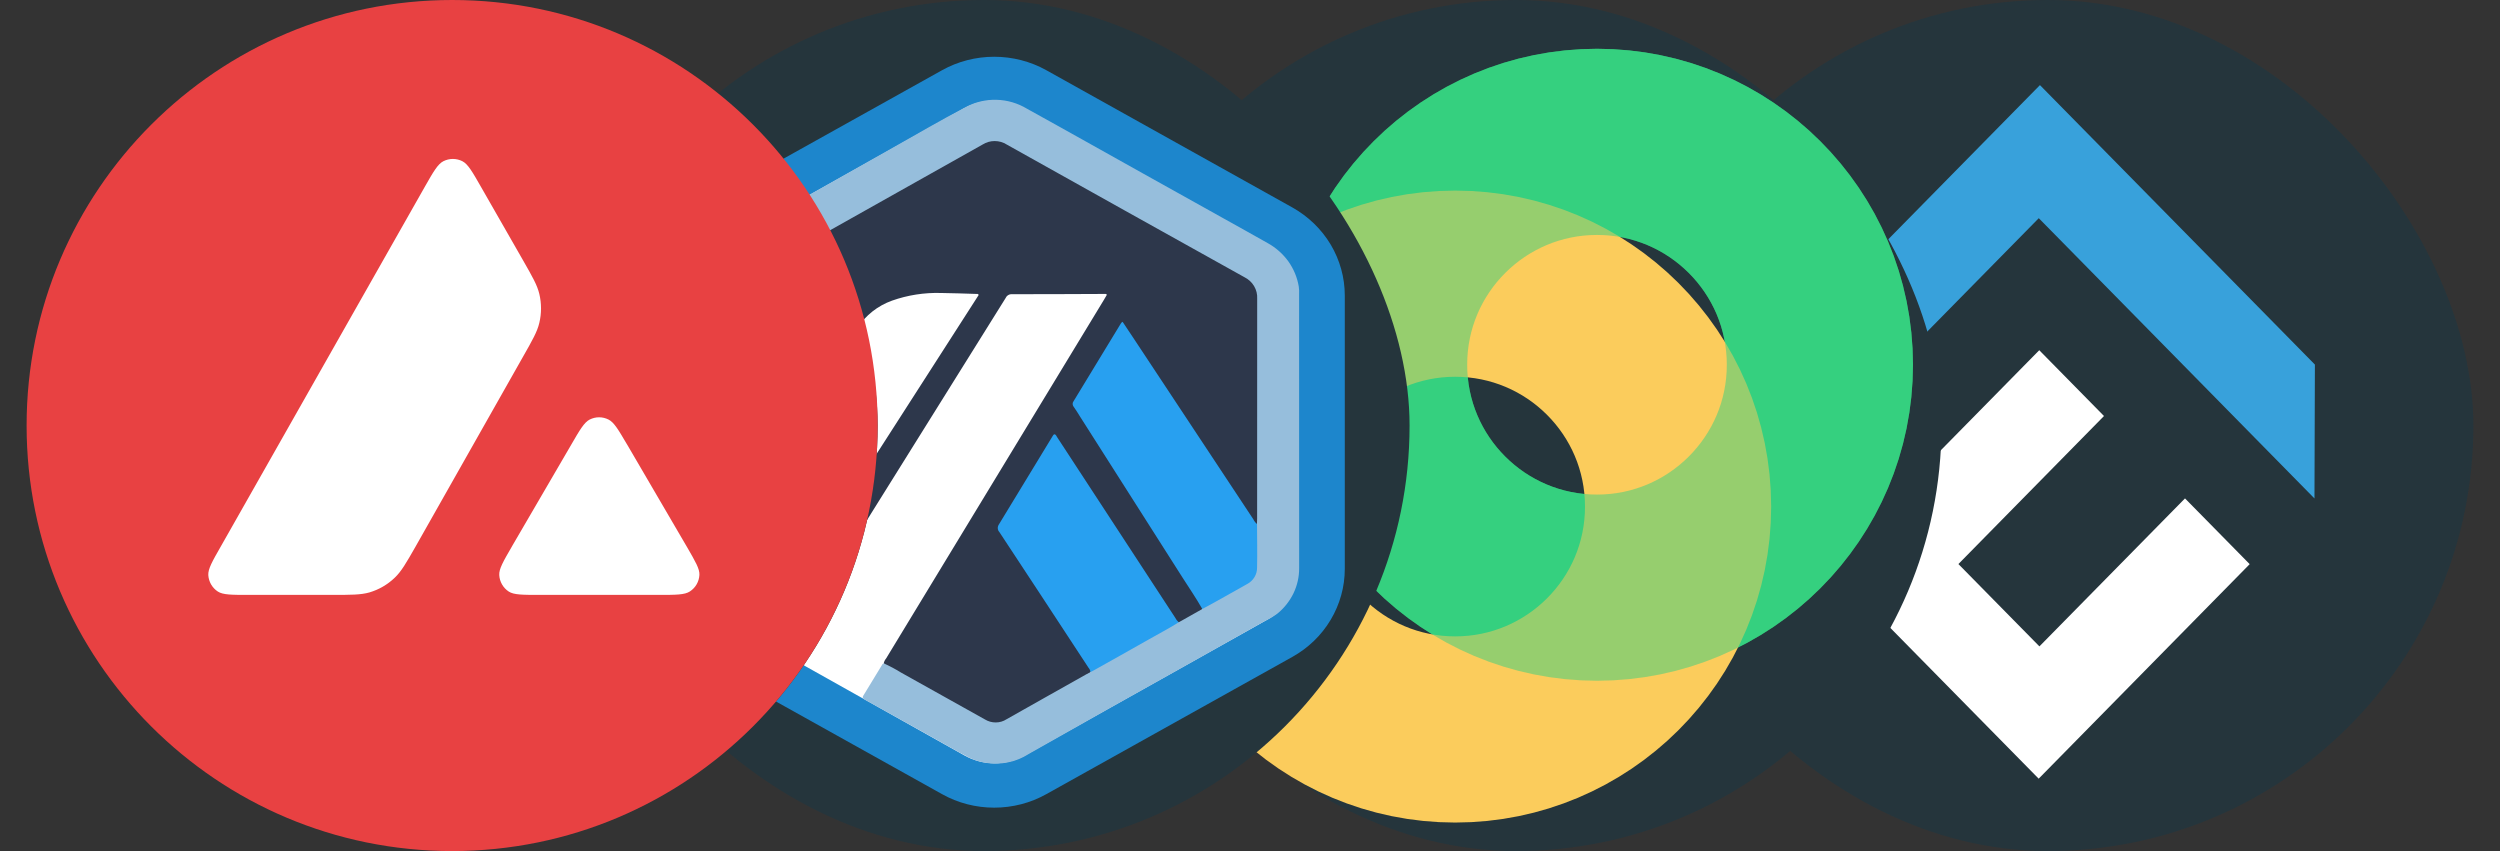 <svg width="47" height="16" viewBox="0 0 47 16" fill="none" xmlns="http://www.w3.org/2000/svg">
<rect x="0" y="0" width="47" height="16" fill="#333333" stroke="none"/>
<rect x="30.5" width="16" height="16" rx="8" fill="#25353C"/>
<path d="M41.078 9.37L38.341 12.152L36.818 10.604L39.555 7.821L38.338 6.584L34.37 10.617L38.327 14.639L42.294 10.606L41.078 9.37Z" fill="white"/>
<path d="M43.521 6.855L38.351 1.6L33.167 6.87L33.183 9.333L38.329 4.102L43.512 9.371L43.52 6.855L43.521 6.855Z" fill="#38A1DB"/>
<rect x="20.5" width="16" height="16" rx="8" fill="#25353C"/>
<path d="M34.214 6.857C34.214 9.178 32.331 11.048 30.024 11.048C27.716 11.048 25.833 9.178 25.833 6.857C25.833 4.536 27.716 2.667 30.024 2.667C32.331 2.667 34.214 4.536 34.214 6.857Z" stroke="#35D07F" stroke-width="3.5"/>
<path d="M31.548 9.524C31.548 11.845 29.665 13.714 27.357 13.714C25.05 13.714 23.167 11.845 23.167 9.524C23.167 7.203 25.05 5.333 27.357 5.333C29.665 5.333 31.548 7.203 31.548 9.524Z" stroke="#FBCC5C" stroke-width="3.5"/>
<path d="M34.214 6.857C34.214 9.178 32.331 11.048 30.024 11.048C27.716 11.048 25.833 9.178 25.833 6.857C25.833 4.536 27.716 2.667 30.024 2.667C32.331 2.667 34.214 4.536 34.214 6.857Z" stroke="#35D07F" stroke-opacity="0.51" stroke-width="3.5"/>
<rect x="10.5" width="16" height="16" rx="8" fill="#25353C"/>
<path d="M25.282 10.696C25.282 11.032 25.19 11.362 25.017 11.652C24.844 11.943 24.594 12.184 24.294 12.351L19.671 14.93C19.373 15.097 19.035 15.184 18.691 15.184C18.347 15.184 18.009 15.097 17.711 14.93L13.087 12.351C12.787 12.184 12.538 11.943 12.365 11.652C12.191 11.362 12.1 11.032 12.1 10.696V5.554C12.1 5.219 12.191 4.889 12.365 4.598C12.538 4.308 12.787 4.067 13.087 3.899L17.711 1.32C18.009 1.154 18.347 1.067 18.691 1.067C19.035 1.067 19.373 1.154 19.671 1.32L24.294 3.899C24.594 4.067 24.844 4.308 25.017 4.598C25.19 4.889 25.282 5.219 25.282 5.555V10.697V10.696Z" fill="#1D86CC"/>
<path d="M18.121 2.038L13.556 4.597C13.383 4.694 13.239 4.834 13.139 5.002C13.038 5.171 12.986 5.362 12.986 5.557L12.989 10.679C12.989 10.874 13.042 11.064 13.142 11.232C13.242 11.401 13.386 11.54 13.559 11.637L18.129 14.201C18.302 14.298 18.499 14.35 18.699 14.35C18.899 14.35 19.096 14.298 19.269 14.201L23.834 11.644C24.007 11.546 24.151 11.406 24.252 11.238C24.352 11.069 24.404 10.878 24.404 10.684L24.402 5.561C24.401 5.367 24.349 5.176 24.248 5.008C24.148 4.84 24.005 4.7 23.831 4.603L19.262 2.039C19.088 1.942 18.892 1.891 18.691 1.891C18.491 1.891 18.294 1.942 18.121 2.039V2.038Z" fill="white"/>
<path d="M16.614 12.47C16.621 12.437 16.637 12.405 16.659 12.379L20.756 5.633C20.775 5.602 20.792 5.57 20.809 5.542C20.797 5.522 20.783 5.526 20.771 5.526C20.188 5.528 19.605 5.532 19.02 5.531C18.995 5.53 18.971 5.537 18.95 5.551C18.929 5.564 18.913 5.584 18.904 5.606C17.529 7.81 16.153 10.013 14.777 12.216C14.769 12.23 14.76 12.243 14.753 12.257C14.737 12.287 14.718 12.292 14.684 12.273C14.539 12.19 14.392 12.11 14.238 12.024L18.399 5.546C18.39 5.52 18.372 5.527 18.358 5.526C18.135 5.52 17.912 5.51 17.689 5.508C17.376 5.499 17.064 5.548 16.77 5.652C16.502 5.748 16.274 5.928 16.122 6.162C15.361 7.313 14.598 8.463 13.832 9.61C13.821 9.628 13.808 9.646 13.796 9.664C13.752 9.664 13.758 9.629 13.754 9.604C13.75 9.567 13.749 9.53 13.751 9.493C13.751 8.224 13.756 6.955 13.747 5.686C13.74 5.576 13.767 5.468 13.825 5.373C13.882 5.279 13.968 5.204 14.07 5.157C15.075 4.601 16.074 4.033 17.076 3.471C17.524 3.22 17.973 2.972 18.417 2.716C18.5 2.661 18.598 2.632 18.699 2.632C18.8 2.632 18.898 2.661 18.981 2.716C19.798 3.181 20.622 3.635 21.442 4.094C22.061 4.44 22.68 4.785 23.3 5.129C23.345 5.154 23.387 5.18 23.432 5.205C23.505 5.242 23.565 5.299 23.605 5.368C23.645 5.438 23.664 5.517 23.66 5.596C23.661 6.977 23.661 8.357 23.66 9.737C23.663 9.771 23.659 9.806 23.649 9.838C23.599 9.884 23.582 9.833 23.564 9.808C23.49 9.707 23.423 9.601 23.355 9.497C22.806 8.663 22.255 7.83 21.702 6.998C21.517 6.717 21.329 6.437 21.145 6.154C21.102 6.089 21.094 6.088 21.051 6.158L20.22 7.525C20.205 7.55 20.198 7.579 20.201 7.609C20.204 7.638 20.217 7.665 20.237 7.687C20.465 8.045 20.693 8.402 20.92 8.76L22.087 10.592C22.244 10.839 22.402 11.087 22.56 11.333C22.589 11.366 22.606 11.409 22.607 11.452C22.575 11.514 22.51 11.53 22.454 11.558C22.365 11.621 22.265 11.671 22.161 11.706C22.104 11.693 22.084 11.643 22.058 11.603C21.697 11.056 21.34 10.506 20.981 9.959C20.613 9.395 20.245 8.83 19.875 8.267C19.827 8.195 19.82 8.195 19.775 8.267C19.453 8.793 19.135 9.322 18.812 9.849C18.795 9.873 18.787 9.902 18.789 9.931C18.79 9.961 18.801 9.989 18.82 10.012C19.255 10.663 19.68 11.32 20.111 11.974C20.231 12.157 20.352 12.338 20.469 12.522C20.493 12.558 20.524 12.594 20.503 12.642C20.39 12.727 20.268 12.801 20.14 12.861L18.933 13.542C18.868 13.582 18.793 13.604 18.716 13.604C18.639 13.604 18.564 13.582 18.499 13.542C17.906 13.209 17.312 12.877 16.717 12.547C16.676 12.531 16.64 12.505 16.614 12.47Z" fill="#2D374B"/>
<path d="M23.631 9.852C23.632 9.818 23.634 9.784 23.634 9.75C23.634 8.373 23.634 6.995 23.635 5.618C23.64 5.534 23.62 5.451 23.577 5.379C23.534 5.306 23.47 5.248 23.393 5.21C21.903 4.381 20.414 3.55 18.926 2.717C18.859 2.674 18.781 2.652 18.701 2.652C18.621 2.651 18.543 2.674 18.475 2.716C16.983 3.554 15.492 4.392 14 5.231C13.929 5.267 13.87 5.322 13.831 5.389C13.791 5.456 13.773 5.533 13.777 5.611C13.78 6.933 13.782 8.254 13.782 9.576C13.782 9.605 13.77 9.638 13.797 9.664C13.639 9.918 13.466 10.163 13.3 10.411C13.218 10.536 13.134 10.661 13.051 10.784C13.037 10.805 13.022 10.823 12.995 10.858C12.994 10.816 12.991 10.794 12.991 10.771L12.992 5.543C12.988 5.349 13.038 5.158 13.138 4.991C13.238 4.823 13.384 4.686 13.559 4.593C14.137 4.261 14.723 3.94 15.304 3.613C15.795 3.337 16.284 3.059 16.774 2.783C17.232 2.525 17.685 2.259 18.15 2.016C18.328 1.919 18.53 1.871 18.733 1.876C18.937 1.881 19.136 1.94 19.309 2.045C19.683 2.251 20.055 2.46 20.428 2.668L21.479 3.256C22.122 3.616 22.766 3.975 23.41 4.333C23.551 4.412 23.692 4.49 23.832 4.57C23.986 4.655 24.119 4.773 24.221 4.914C24.322 5.056 24.389 5.218 24.417 5.388C24.424 5.437 24.426 5.487 24.423 5.536L24.424 10.681C24.425 10.844 24.389 11.005 24.318 11.153C24.247 11.3 24.144 11.431 24.015 11.536C23.941 11.59 23.862 11.637 23.779 11.676C22.79 12.234 21.8 12.79 20.809 13.344C20.319 13.62 19.828 13.897 19.339 14.175C19.217 14.254 19.08 14.309 18.935 14.336C18.696 14.381 18.448 14.351 18.227 14.248C17.983 14.121 17.745 13.984 17.505 13.849C17.181 13.67 16.858 13.489 16.535 13.308L16.262 13.157C16.227 13.138 16.205 13.119 16.231 13.077C16.352 12.88 16.471 12.683 16.591 12.486C16.596 12.479 16.606 12.476 16.614 12.471C16.726 12.521 16.834 12.579 16.939 12.644C17.466 12.937 17.993 13.231 18.518 13.526C18.579 13.563 18.65 13.583 18.721 13.582C18.793 13.582 18.863 13.561 18.923 13.522C19.423 13.238 19.925 12.958 20.426 12.675C20.451 12.662 20.476 12.649 20.501 12.636C20.548 12.577 20.611 12.533 20.683 12.507C21.136 12.255 21.585 11.999 22.038 11.748C22.075 11.727 22.109 11.694 22.159 11.7L22.602 11.45C22.629 11.396 22.687 11.378 22.735 11.351C22.958 11.226 23.179 11.097 23.404 10.976C23.469 10.943 23.523 10.892 23.559 10.83C23.595 10.768 23.612 10.697 23.607 10.625C23.609 10.407 23.607 10.188 23.608 9.968C23.6 9.928 23.608 9.886 23.631 9.852L23.631 9.852Z" fill="#96BEDC"/>
<path d="M23.632 9.852C23.633 10.124 23.639 10.396 23.633 10.668C23.634 10.731 23.618 10.794 23.585 10.849C23.552 10.904 23.504 10.95 23.446 10.98C23.165 11.135 22.887 11.299 22.603 11.449C22.49 11.249 22.359 11.058 22.235 10.864C21.593 9.852 20.949 8.842 20.305 7.832C20.266 7.771 20.231 7.709 20.188 7.651C20.174 7.635 20.166 7.614 20.166 7.593C20.166 7.572 20.174 7.551 20.188 7.535C20.341 7.285 20.493 7.034 20.645 6.783L21.068 6.088C21.075 6.071 21.088 6.058 21.105 6.05L21.326 6.382C22.072 7.508 22.817 8.636 23.563 9.763C23.579 9.797 23.603 9.827 23.632 9.852ZM22.16 11.699C21.976 11.816 21.781 11.915 21.592 12.024C21.25 12.219 20.905 12.411 20.561 12.604L20.502 12.636C20.498 12.605 20.484 12.576 20.463 12.552L19.544 11.151C19.292 10.768 19.04 10.384 18.787 10.001C18.769 9.982 18.759 9.957 18.758 9.931C18.757 9.905 18.765 9.88 18.78 9.858C19.118 9.305 19.455 8.751 19.791 8.196C19.799 8.183 19.806 8.168 19.825 8.164C19.853 8.17 19.859 8.197 19.873 8.217L21.702 11.014C21.832 11.213 21.961 11.412 22.092 11.61C22.108 11.643 22.131 11.673 22.16 11.699Z" fill="#28A0F0"/>
<rect x="0.5" width="16" height="16" rx="8" fill="#25353C"/>
<g clip-path="url(#clip0_379_1836)">
<path d="M13.437 2.738H3.552V11.728H13.437V2.738Z" fill="white"/>
<path fill-rule="evenodd" clip-rule="evenodd" d="M16.5 8C16.5 12.418 12.918 16 8.5 16C4.081 16 0.5 12.418 0.5 8C0.5 3.582 4.082 0 8.5 0C12.919 0 16.5 3.582 16.5 8ZM6.233 11.184H4.68C4.354 11.184 4.193 11.184 4.095 11.121C4.043 11.087 4 11.041 3.969 10.988C3.938 10.934 3.92 10.874 3.916 10.812C3.91 10.696 3.99 10.555 4.152 10.272L7.985 3.514C8.148 3.227 8.231 3.084 8.335 3.031C8.391 3.003 8.452 2.988 8.514 2.988C8.576 2.988 8.638 3.003 8.693 3.031C8.797 3.084 8.88 3.228 9.043 3.514L9.831 4.89L9.835 4.897C10.011 5.205 10.1 5.361 10.139 5.525C10.182 5.704 10.182 5.892 10.139 6.071C10.1 6.236 10.011 6.393 9.833 6.706L7.818 10.266L7.813 10.275C7.636 10.585 7.546 10.742 7.421 10.861C7.286 10.991 7.123 11.085 6.944 11.138C6.781 11.184 6.598 11.184 6.233 11.184ZM10.154 11.184H12.379C12.707 11.184 12.872 11.184 12.97 11.119C13.022 11.085 13.066 11.039 13.097 10.985C13.128 10.931 13.146 10.87 13.149 10.808C13.155 10.696 13.075 10.56 12.921 10.293L12.905 10.266L11.791 8.359L11.778 8.338C11.622 8.073 11.543 7.94 11.441 7.888C11.386 7.86 11.325 7.845 11.263 7.845C11.201 7.845 11.141 7.86 11.085 7.888C10.983 7.941 10.901 8.08 10.738 8.362L9.627 10.268L9.624 10.274C9.461 10.555 9.38 10.695 9.386 10.81C9.389 10.872 9.407 10.933 9.438 10.987C9.469 11.041 9.512 11.087 9.564 11.121C9.66 11.184 9.825 11.184 10.154 11.184Z" fill="#E84142"/>
</g>
<defs>
<clipPath id="clip0_379_1836">
<rect width="16" height="16" fill="white" transform="translate(0.5)"/>
</clipPath>
</defs>
</svg>
